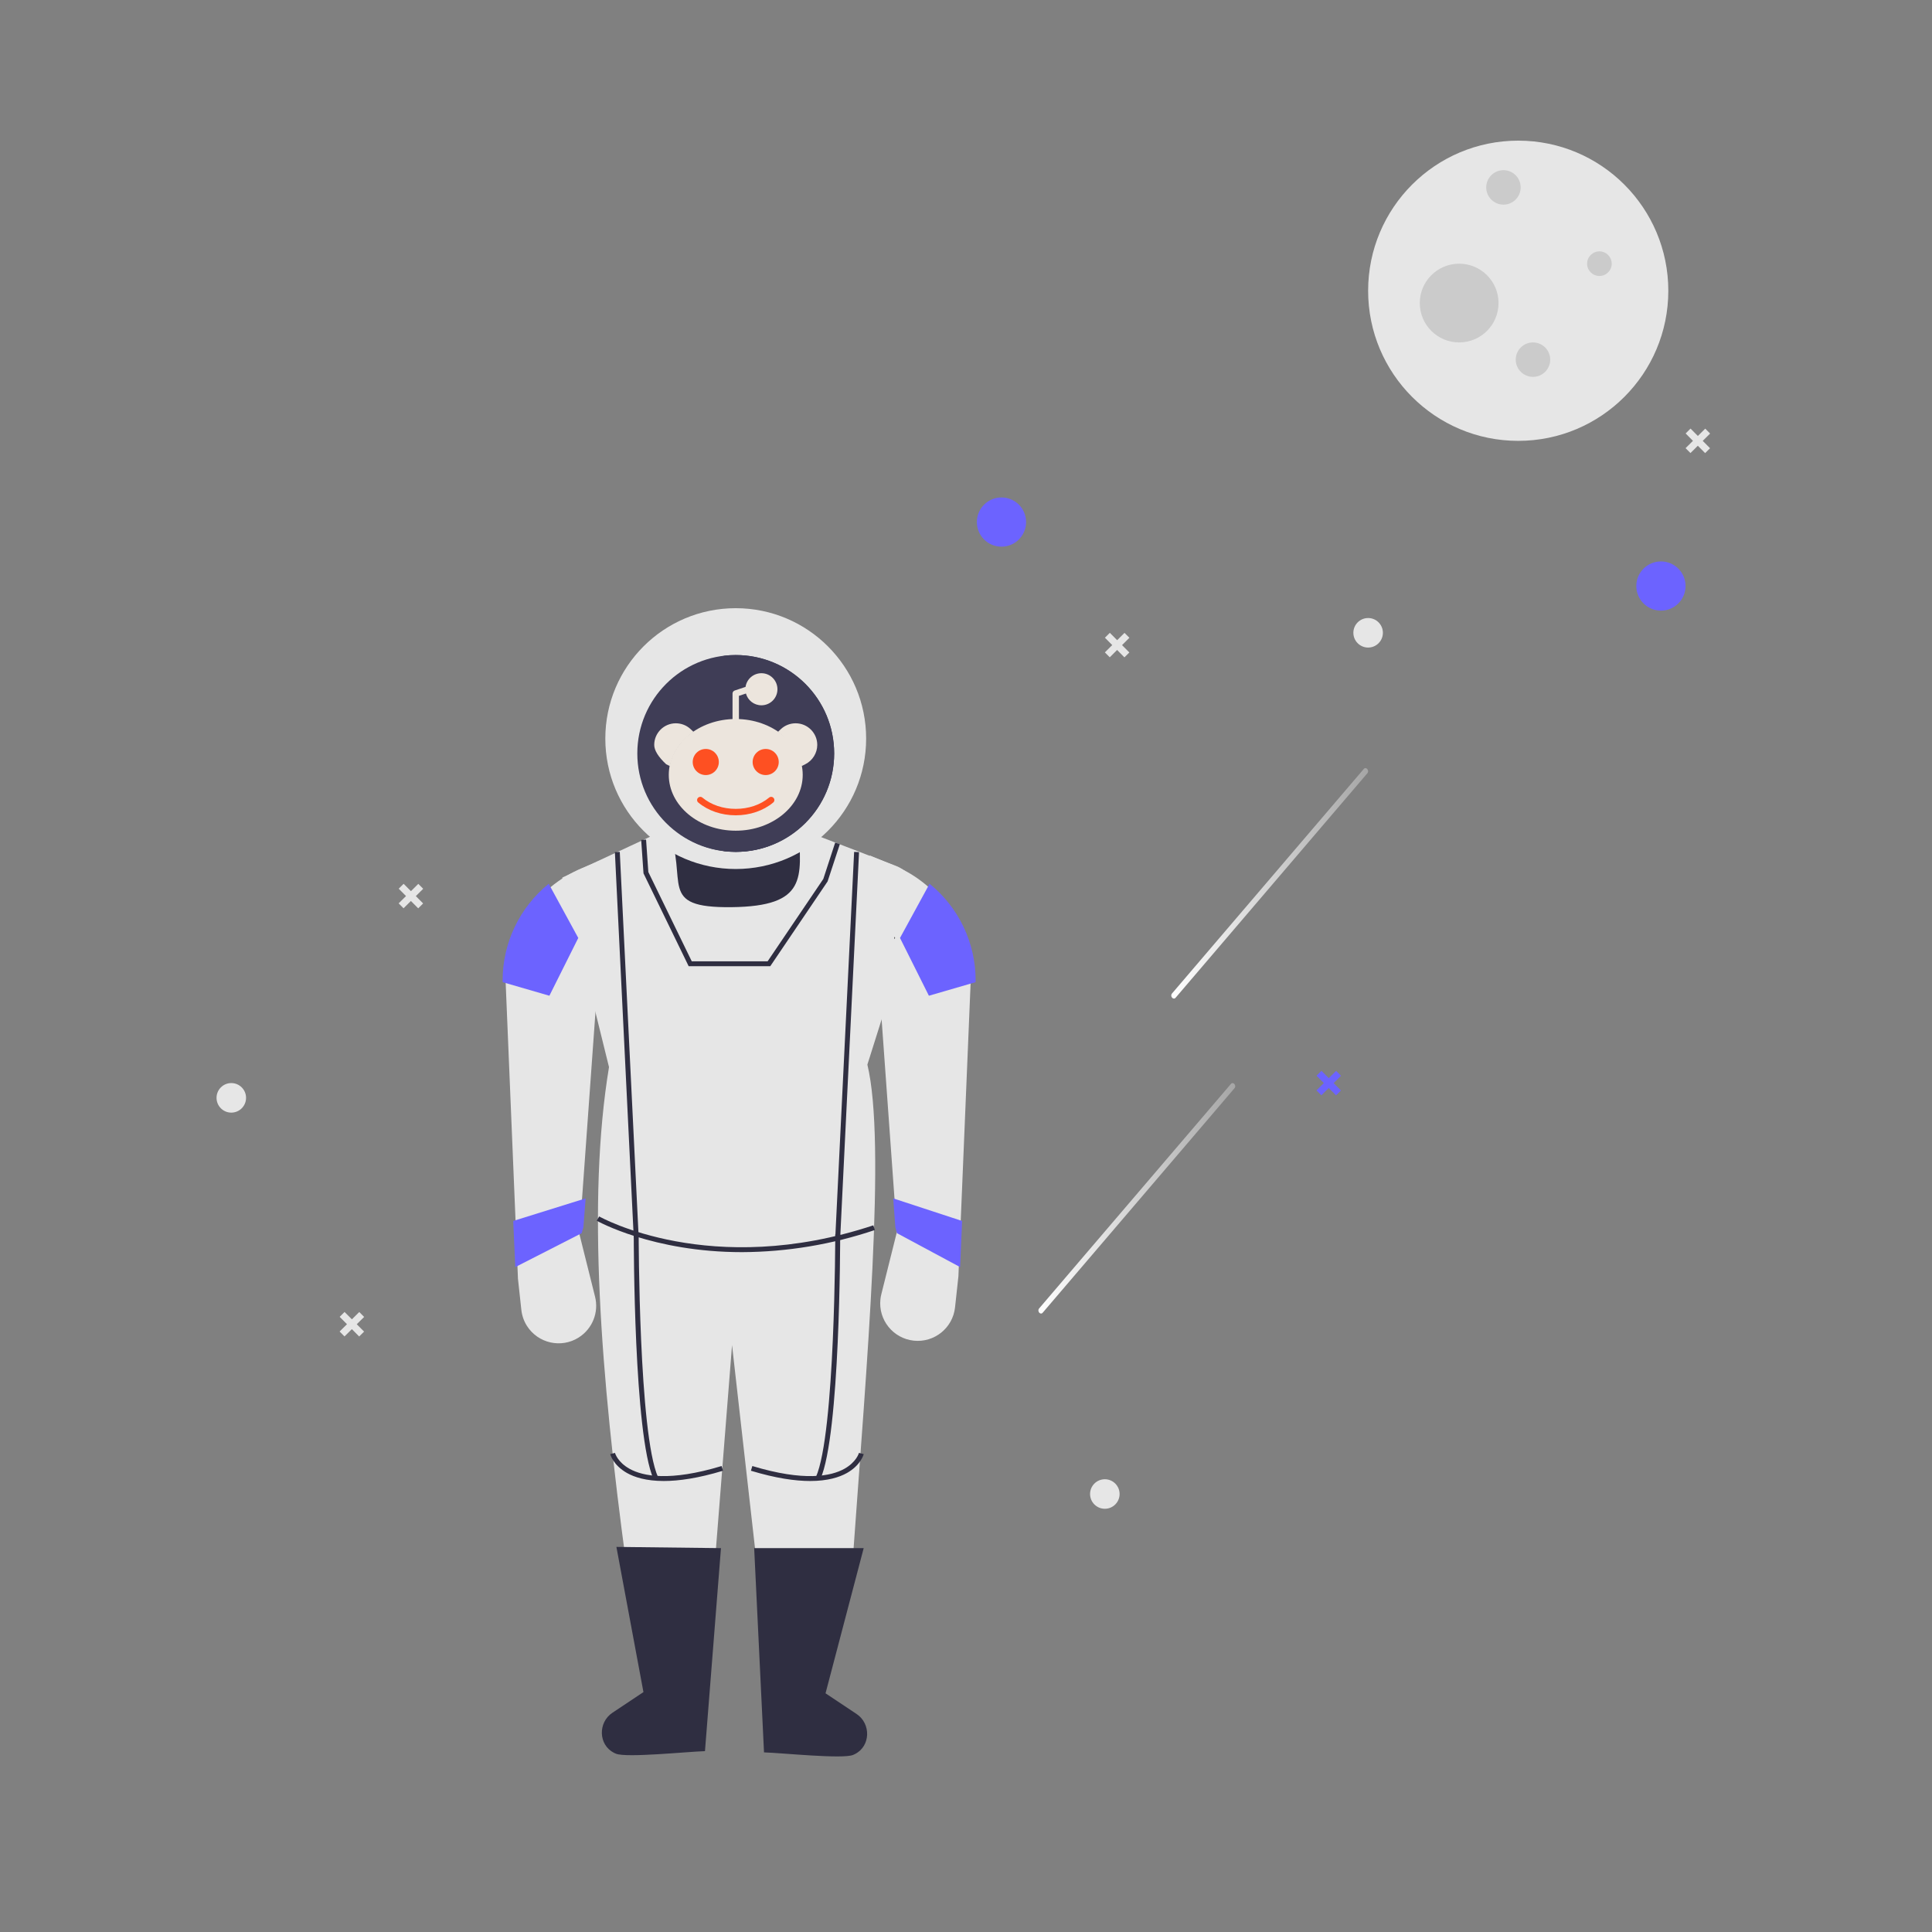 <?xml version="1.0" encoding="UTF-8" standalone="no"?>
<!DOCTYPE svg PUBLIC "-//W3C//DTD SVG 1.1//EN" "http://www.w3.org/Graphics/SVG/1.1/DTD/svg11.dtd">
<svg version="1.1" xmlns="http://www.w3.org/2000/svg" xmlns:xlink="http://www.w3.org/1999/xlink" preserveAspectRatio="xMidYMid meet" viewBox="0 0 640 640" width="640" height="640"><rect x="0" y="0" width="640" height="640" fill="#808080" stroke="none"/><defs><path d="M228.64 319.25L219.92 301.32L223.75 301.32L230.27 315.99L252.28 315.99L262.88 301.32L266.85 301.32L266.85 301.32L254.72 319.25L228.64 319.25Z" id="atCMAzkSe"></path><path d="M228.64 319.25L219.92 301.32L223.75 301.32L230.27 315.99L252.28 315.99L262.88 301.32L266.85 301.32L266.85 301.32L254.72 319.25L228.64 319.25Z" id="e2ecXtPYY4"></path><path d="M453.21 96.32C453.21 123.78 475.47 146.04 502.93 146.04C530.39 146.04 552.65 123.78 552.65 96.32C552.65 68.85 530.39 46.59 502.93 46.59C475.47 46.59 453.21 68.85 453.21 96.32Z" id="c4d1vAYE"></path><path d="M453.21 96.32C453.21 123.78 475.47 146.04 502.93 146.04C530.39 146.04 552.65 123.78 552.65 96.32C552.65 68.85 530.39 46.59 502.93 46.59C475.47 46.59 453.21 68.85 453.21 96.32Z" id="bBTq4wAvx"></path><path d="M492.33 62.08C492.33 65.23 494.89 67.79 498.04 67.79C501.19 67.79 503.74 65.23 503.74 62.08C503.74 58.93 501.19 56.37 498.04 56.37C494.89 56.37 492.33 58.93 492.33 62.08Z" id="aIUnxkaNc"></path><path d="M492.33 62.08C492.33 65.23 494.89 67.79 498.04 67.79C501.19 67.79 503.74 65.23 503.74 62.08C503.74 58.93 501.19 56.37 498.04 56.37C494.89 56.37 492.33 58.93 492.33 62.08Z" id="b2Pnq241wV"></path><path d="M502.11 119.14C502.11 122.29 504.67 124.84 507.82 124.84C510.97 124.84 513.53 122.29 513.53 119.14C513.53 115.99 510.97 113.43 507.82 113.43C504.67 113.43 502.11 115.99 502.11 119.14Z" id="cjUqV2Lku"></path><path d="M502.11 119.14C502.11 122.29 504.67 124.84 507.82 124.84C510.97 124.84 513.53 122.29 513.53 119.14C513.53 115.99 510.97 113.43 507.82 113.43C504.67 113.43 502.11 115.99 502.11 119.14Z" id="b1fMenDNu0"></path><path d="M525.75 87.35C525.75 89.6 527.58 91.42 529.83 91.42C532.08 91.42 533.9 89.6 533.9 87.35C533.9 85.1 532.08 83.27 529.83 83.27C527.58 83.27 525.75 85.1 525.75 87.35Z" id="bNRNcEz2T"></path><path d="M525.75 87.35C525.75 89.6 527.58 91.42 529.83 91.42C532.08 91.42 533.9 89.6 533.9 87.35C533.9 85.1 532.08 83.27 529.83 83.27C527.58 83.27 525.75 85.1 525.75 87.35Z" id="coA80bJot"></path><path d="M470.32 100.39C470.32 107.59 476.16 113.43 483.37 113.43C490.57 113.43 496.41 107.59 496.41 100.39C496.41 93.19 490.57 87.35 483.37 87.35C476.16 87.35 470.32 93.19 470.32 100.39Z" id="lbNvP8Pm0"></path><path d="M470.32 100.39C470.32 107.59 476.16 113.43 483.37 113.43C490.57 113.43 496.41 107.59 496.41 100.39C496.41 93.19 490.57 87.35 483.37 87.35C476.16 87.35 470.32 93.19 470.32 100.39Z" id="a2quKGpX5U"></path><path d="M323.6 172.94C323.6 177.44 327.25 181.09 331.75 181.09C336.26 181.09 339.9 177.44 339.9 172.94C339.9 168.43 336.26 164.79 331.75 164.79C327.25 164.79 323.6 168.43 323.6 172.94Z" id="d1f6iX9zf4"></path><path d="M323.6 172.94C323.6 177.44 327.25 181.09 331.75 181.09C336.26 181.09 339.9 177.44 339.9 172.94C339.9 168.43 336.26 164.79 331.75 164.79C327.25 164.79 323.6 168.43 323.6 172.94Z" id="c5ls7ixD7P"></path><path d="M542.05 194.13C542.05 198.63 545.7 202.28 550.21 202.28C554.71 202.28 558.36 198.63 558.36 194.13C558.36 189.63 554.71 185.98 550.21 185.98C545.7 185.98 542.05 189.63 542.05 194.13Z" id="ffDQyeJt"></path><path d="M542.05 194.13C542.05 198.63 545.7 202.28 550.21 202.28C554.71 202.28 558.36 198.63 558.36 194.13C558.36 189.63 554.71 185.98 550.21 185.98C545.7 185.98 542.05 189.63 542.05 194.13Z" id="arY3ZnYkU"></path><path d="M448.32 209.62C448.32 212.32 450.51 214.51 453.21 214.51C455.91 214.51 458.1 212.32 458.1 209.62C458.1 206.92 455.91 204.73 453.21 204.73C450.51 204.73 448.32 206.92 448.32 209.62Z" id="b1qS5AGLRA"></path><path d="M448.32 209.62C448.32 212.32 450.51 214.51 453.21 214.51C455.91 214.51 458.1 212.32 458.1 209.62C458.1 206.92 455.91 204.73 453.21 204.73C450.51 204.73 448.32 206.92 448.32 209.62Z" id="a1OrHD0Qn"></path><path d="M361.1 494.91C361.1 497.61 363.29 499.8 365.99 499.8C368.69 499.8 370.88 497.61 370.88 494.91C370.88 492.21 368.69 490.02 365.99 490.02C363.29 490.02 361.1 492.21 361.1 494.91Z" id="b9v7dBsaV"></path><path d="M361.1 494.91C361.1 497.61 363.29 499.8 365.99 499.8C368.69 499.8 370.88 497.61 370.88 494.91C370.88 492.21 368.69 490.02 365.99 490.02C363.29 490.02 361.1 492.21 361.1 494.91Z" id="aB3G0cGhL"></path><path d="M437.75 354.72L436.12 356.34L438.54 358.78L436.1 361.2L437.72 362.83L440.16 360.41L442.58 362.85L444.21 361.23L441.79 358.79L444.23 356.36L442.61 354.74L442.61 354.74L440.17 357.16L437.75 354.72Z" id="d2trZ9OOag"></path><path d="M437.75 354.72L436.12 356.34L438.54 358.78L436.1 361.2L437.72 362.83L440.16 360.41L442.58 362.85L444.21 361.23L441.79 358.79L444.23 356.36L442.61 354.74L442.61 354.74L440.17 357.16L437.75 354.72Z" id="b51k7mongr"></path><path d="M114.14 434.6L112.52 436.22L114.94 438.66L112.5 441.08L114.12 442.71L116.56 440.29L118.98 442.73L120.61 441.11L118.18 438.67L120.63 436.25L119.01 434.62L119.01 434.62L116.57 437.04L114.14 434.6Z" id="b7p2CPpX4Y"></path><path d="M114.14 434.6L112.52 436.22L114.94 438.66L112.5 441.08L114.12 442.71L116.56 440.29L118.98 442.73L120.61 441.11L118.18 438.67L120.63 436.25L119.01 434.62L119.01 434.62L116.57 437.04L114.14 434.6Z" id="bRdTU9uGq"></path><path d="M133.71 292.77L132.08 294.39L134.5 296.83L132.06 299.25L133.68 300.88L136.12 298.46L138.54 300.9L140.17 299.28L137.75 296.84L140.19 294.42L138.57 292.79L138.57 292.79L136.13 295.21L133.71 292.77Z" id="a1DxY1fQMx"></path><path d="M133.71 292.77L132.08 294.39L134.5 296.83L132.06 299.25L133.68 300.88L136.12 298.46L138.54 300.9L140.17 299.28L137.75 296.84L140.19 294.42L138.57 292.79L138.57 292.79L136.13 295.21L133.71 292.77Z" id="dCPsc0PYo"></path><path d="M560.01 141.97L558.39 143.59L560.81 146.03L558.37 148.46L559.99 150.08L562.43 147.66L564.85 150.1L566.48 148.48L564.05 146.04L566.5 143.62L564.88 141.99L564.88 141.99L562.44 144.42L560.01 141.97Z" id="b9rCFiYxjr"></path><path d="M560.01 141.97L558.39 143.59L560.81 146.03L558.37 148.46L559.99 150.08L562.43 147.66L564.85 150.1L566.48 148.48L564.05 146.04L566.5 143.62L564.88 141.99L564.88 141.99L562.44 144.42L560.01 141.97Z" id="bbAnypU4O"></path><path d="M367.65 209.63L366.02 211.25L368.44 213.69L366 216.11L367.62 217.74L370.06 215.31L372.48 217.76L374.11 216.14L371.69 213.7L374.13 211.27L372.51 209.65L372.51 209.65L370.07 212.07L367.65 209.63Z" id="c4dDloF4Pb"></path><path d="M367.65 209.63L366.02 211.25L368.44 213.69L366 216.11L367.62 217.74L370.06 215.31L372.48 217.76L374.11 216.14L371.69 213.7L374.13 211.27L372.51 209.65L372.51 209.65L370.07 212.07L367.65 209.63Z" id="i2p7GqRYI"></path><path d="M438.97 272.52C447.36 262.7 452.02 257.24 452.96 256.15C453.73 255.25 452.54 253.83 451.76 254.74C450.11 256.67 441.86 266.34 427 283.73C424.52 286.63 404.71 309.83 402.23 312.73C393.84 322.55 389.18 328.01 388.25 329.1C387.47 330 388.67 331.41 389.44 330.51C392.74 326.64 401 316.98 414.21 301.51C419.16 295.71 436.49 275.42 438.97 272.52Z" id="ccwp8Us5o"></path><linearGradient id="gradientc9wEm2ILc" gradientUnits="userSpaceOnUse" x1="388" y1="292.62" x2="453.21" y2="292.62"><stop style="stop-color: #ffffff;stop-opacity: 1" offset="0%"></stop><stop style="stop-color: #ffffff;stop-opacity: 0.3" offset="100%"></stop></linearGradient><path d="M438.97 272.52C447.36 262.7 452.02 257.24 452.96 256.15C453.73 255.25 452.54 253.83 451.76 254.74C450.11 256.67 441.86 266.34 427 283.73C424.52 286.63 404.71 309.83 402.23 312.73C393.84 322.55 389.18 328.01 388.25 329.1C387.47 330 388.67 331.41 389.44 330.51C392.74 326.64 401 316.98 414.21 301.51C419.16 295.71 436.49 275.42 438.97 272.52Z" id="f8wEH9Xuy"></path><path d="M394.96 376.86C403.35 367.04 408.01 361.58 408.94 360.49C409.71 359.58 408.52 358.17 407.75 359.08C406.09 361.01 397.84 370.67 382.98 388.07C380.5 390.97 360.69 414.16 358.21 417.06C349.82 426.88 345.16 432.34 344.23 433.43C343.46 434.34 344.65 435.75 345.42 434.84C348.73 430.98 356.98 421.31 370.19 405.85C375.14 400.05 392.48 379.76 394.96 376.86Z" id="f1tk4oTuIS"></path><linearGradient id="gradientaT3DWxGXI" gradientUnits="userSpaceOnUse" x1="343.98" y1="396.96" x2="409.19" y2="396.96"><stop style="stop-color: #ffffff;stop-opacity: 1" offset="0%"></stop><stop style="stop-color: #ffffff;stop-opacity: 0.3" offset="100%"></stop></linearGradient><path d="M394.96 376.86C403.35 367.04 408.01 361.58 408.94 360.49C409.71 359.58 408.52 358.17 407.75 359.08C406.09 361.01 397.84 370.67 382.98 388.07C380.5 390.97 360.69 414.16 358.21 417.06C349.82 426.88 345.16 432.34 344.23 433.43C343.46 434.34 344.65 435.75 345.42 434.84C348.73 430.98 356.98 421.31 370.19 405.85C375.14 400.05 392.48 379.76 394.96 376.86Z" id="eiWxlddIf"></path><path d="M266.95 292.7C266.95 299.26 261.63 304.58 255.07 304.58C252.8 304.58 234.64 304.58 232.37 304.58C225.81 304.58 220.49 299.26 220.49 292.7C220.49 291.48 220.49 285.39 220.49 274.42C223.59 274.42 239.07 274.42 266.95 274.42C266.95 285.79 266.95 291.89 266.95 292.7Z" id="c8lthlzmB"></path><path d="M266.95 292.7C266.95 299.26 261.63 304.58 255.07 304.58C252.8 304.58 234.64 304.58 232.37 304.58C225.81 304.58 220.49 299.26 220.49 292.7C220.49 291.48 220.49 285.39 220.49 274.42C223.59 274.42 239.07 274.42 266.95 274.42C266.95 285.79 266.95 291.89 266.95 292.7Z" id="bIB7FOdeU"></path><path d="M242.5 445.59C239.07 488.93 237.17 513.01 236.79 517.82C226.19 526.4 216.3 527.56 207.45 518.14C199 455.74 194.41 397.76 201.74 353.49C200.71 349.3 195.55 328.38 186.25 290.72C207.28 280.94 218.97 275.51 221.3 274.42C228.36 291.88 217.23 300.81 242.4 300.51C267.36 300.21 265.49 290.83 264.51 274.42C267.73 275.66 293.52 285.58 296.75 286.82C302.45 289.01 305.46 295.26 303.62 301.08C301.99 306.24 288.96 347.51 287.33 352.67C293.6 378.71 287.16 451.15 282.44 517.32C271.86 528.04 261.26 528.12 250.65 517.67C250.11 512.86 247.39 488.84 242.5 445.59Z" id="l2gwlZJh9U"></path><path d="M242.5 445.59C239.07 488.93 237.17 513.01 236.79 517.82C226.19 526.4 216.3 527.56 207.45 518.14C199 455.74 194.41 397.76 201.74 353.49C200.71 349.3 195.55 328.38 186.25 290.72C207.28 280.94 218.97 275.51 221.3 274.42C228.36 291.88 217.23 300.81 242.4 300.51C267.36 300.21 265.49 290.83 264.51 274.42C267.73 275.66 293.52 285.58 296.75 286.82C302.45 289.01 305.46 295.26 303.62 301.08C301.99 306.24 288.96 347.51 287.33 352.67C293.6 378.71 287.16 451.15 282.44 517.32C271.86 528.04 261.26 528.12 250.65 517.67C250.11 512.86 247.39 488.84 242.5 445.59Z" id="aC7zxyQry"></path><path d="M204.02 580.93C204.02 580.93 204.02 580.93 204.02 580.93C203.69 580.8 203.45 580.67 203.38 580.64C198.2 577.99 198.04 570.58 202.89 567.36C203.57 566.91 206.99 564.63 213.15 560.53C212.55 557.32 209.57 541.29 204.19 512.43C224.97 512.68 236.52 512.81 238.83 512.84C236 548.71 234.24 571.12 233.53 580.09C227.63 580.26 207.51 582.37 204.02 580.93Z" id="a1cOHDirpM"></path><path d="M204.02 580.93C204.02 580.93 204.02 580.93 204.02 580.93C203.69 580.8 203.45 580.67 203.38 580.64C198.2 577.99 198.04 570.58 202.89 567.36C203.57 566.91 206.99 564.63 213.15 560.53C212.55 557.32 209.57 541.29 204.19 512.43C224.97 512.68 236.52 512.81 238.83 512.84C236 548.71 234.24 571.12 233.53 580.09C227.63 580.26 207.51 582.37 204.02 580.93Z" id="a1VJ4Icsed"></path><path d="M282.6 581.34C282.6 581.34 282.6 581.34 282.6 581.34C282.93 581.2 283.18 581.07 283.24 581.04C288.42 578.4 288.58 570.99 283.74 567.77C283.06 567.31 279.63 565.03 273.47 560.93C274.31 557.72 278.53 541.69 286.11 512.84C264.34 512.84 252.25 512.84 249.83 512.84C251.57 548.92 252.66 571.48 253.09 580.5C258.99 580.67 279.12 582.78 282.6 581.34Z" id="b6rB6B1JW3"></path><path d="M282.6 581.34C282.6 581.34 282.6 581.34 282.6 581.34C282.93 581.2 283.18 581.07 283.24 581.04C288.42 578.4 288.58 570.99 283.74 567.77C283.06 567.31 279.63 565.03 273.47 560.93C274.31 557.72 278.53 541.69 286.11 512.84C264.34 512.84 252.25 512.84 249.83 512.84C251.57 548.92 252.66 571.48 253.09 580.5C258.99 580.67 279.12 582.78 282.6 581.34Z" id="aV85zLtja"></path><path d="M197.12 429.55C198.42 434.75 196.24 440.19 191.71 443.06C191.71 443.06 191.71 443.06 191.71 443.06C185.91 446.74 178.23 445.01 174.55 439.21C173.54 437.61 172.9 435.79 172.7 433.9C172.62 433.21 172.25 429.77 171.58 423.59C169.14 364.79 167.78 332.12 167.51 325.59C167.51 308.92 177.54 293.9 192.94 287.51C193.47 287.29 196.14 286.19 200.93 284.2C200.33 292.51 197.34 334.08 191.96 408.91C195.17 421.75 196.89 428.63 197.12 429.55Z" id="i2Htv8hLL2"></path><path d="M197.12 429.55C198.42 434.75 196.24 440.19 191.71 443.06C191.71 443.06 191.71 443.06 191.71 443.06C185.91 446.74 178.23 445.01 174.55 439.21C173.54 437.61 172.9 435.79 172.7 433.9C172.62 433.21 172.25 429.77 171.58 423.59C169.14 364.79 167.78 332.12 167.51 325.59C167.51 308.92 177.54 293.9 192.94 287.51C193.47 287.29 196.14 286.19 200.93 284.2C200.33 292.51 197.34 334.08 191.96 408.91C195.17 421.75 196.89 428.63 197.12 429.55Z" id="a1LouhZmY6"></path><path d="M318.25 404.45L317.61 419.74C317.54 421.56 317.5 422.57 317.49 422.77C316.82 428.96 316.45 432.39 316.37 433.08C315.63 439.91 309.5 444.84 302.68 444.11C295.85 443.37 290.91 437.24 291.65 430.41C291.71 429.84 291.81 429.28 291.95 428.73C292.3 427.35 294.02 420.48 297.11 408.1C297.1 408 297.07 407.49 297 406.57L296.31 396.98C291.41 328.83 288.68 290.96 288.14 283.39C292.94 285.37 295.6 286.47 296.13 286.69C311.52 293.09 321.55 308.11 321.56 324.78C321.56 324.85 321.55 325.05 321.54 325.36C321.1 335.91 320 362.27 318.25 404.45Z" id="epwwqDSwN"></path><path d="M318.25 404.45L317.61 419.74C317.54 421.56 317.5 422.57 317.49 422.77C316.82 428.96 316.45 432.39 316.37 433.08C315.63 439.91 309.5 444.84 302.68 444.11C295.85 443.37 290.91 437.24 291.65 430.41C291.71 429.84 291.81 429.28 291.95 428.73C292.3 427.35 294.02 420.48 297.11 408.1C297.1 408 297.07 407.49 297 406.57L296.31 396.98C291.41 328.83 288.68 290.96 288.14 283.39C292.94 285.37 295.6 286.47 296.13 286.69C311.52 293.09 321.55 308.11 321.56 324.78C321.56 324.85 321.55 325.05 321.54 325.36C321.1 335.91 320 362.27 318.25 404.45Z" id="d4GjQ59yFh"></path><path d="M198.49 402.96C198.85 403.17 235.48 423.72 289.3 405.91C289.35 406.06 289.76 407.3 289.81 407.46C275.63 412.24 260.77 414.72 245.8 414.79C216.19 414.79 197.93 404.52 197.67 404.37C197.75 404.23 198.4 403.1 198.49 402.96Z" id="bWddmw2su"></path><path d="M198.49 402.96C198.85 403.17 235.48 423.72 289.3 405.91C289.35 406.06 289.76 407.3 289.81 407.46C275.63 412.24 260.77 414.72 245.8 414.79C216.19 414.79 197.93 404.52 197.67 404.37C197.75 404.23 198.4 403.1 198.49 402.96Z" id="axeZ9amhs"></path><path d="M209.94 408.85C210.1 408.85 211.4 408.85 211.57 408.85C211.57 409.51 211.6 474.93 217.97 489.28C217.68 489.41 216.78 489.81 216.48 489.94C209.97 475.28 209.94 411.55 209.94 408.85Z" id="b3lNgCFZ2g"></path><path d="M209.94 408.85C210.1 408.85 211.4 408.85 211.57 408.85C211.57 409.51 211.6 474.93 217.97 489.28C217.68 489.41 216.78 489.81 216.48 489.94C209.97 475.28 209.94 411.55 209.94 408.85Z" id="g2aDU54fKi"></path><path d="M202.14 481.7C202.24 481.67 202.77 481.54 203.72 481.29C203.64 481.31 203.01 481.48 202.93 481.5C203.4 481.37 203.66 481.3 203.72 481.29C203.75 481.41 204.57 484.34 208.57 486.57C212.97 489.01 221.83 490.84 239.04 485.64C239.08 485.79 239.46 487.04 239.51 487.2C231.28 489.69 224.86 490.6 219.87 490.6C214.07 490.6 210.21 489.36 207.7 487.95C203.12 485.36 202.18 481.85 202.14 481.7Z" id="aiuQUW3td"></path><path d="M202.14 481.7C202.24 481.67 202.77 481.54 203.72 481.29C203.64 481.31 203.01 481.48 202.93 481.5C203.4 481.37 203.66 481.3 203.72 481.29C203.75 481.41 204.57 484.34 208.57 486.57C212.97 489.01 221.83 490.84 239.04 485.64C239.08 485.79 239.46 487.04 239.51 487.2C231.28 489.69 224.86 490.6 219.87 490.6C214.07 490.6 210.21 489.36 207.7 487.95C203.12 485.36 202.18 481.85 202.14 481.7Z" id="k3SwTY6Ewy"></path><path d="M205.31 282.2C209.07 358.8 211.15 401.35 211.57 409.87C211.57 409.87 211.57 409.87 211.57 409.87C210.59 409.91 210.05 409.94 209.94 409.95C209.94 409.95 209.94 409.95 209.94 409.95C206.19 333.34 204.1 290.79 203.69 282.28C203.69 282.28 203.69 282.28 203.69 282.28C204.66 282.23 205.21 282.2 205.31 282.2C205.31 282.2 205.31 282.2 205.31 282.2Z" id="burX28kIC"></path><path d="M205.31 282.2C209.07 358.8 211.15 401.35 211.57 409.87C211.57 409.87 211.57 409.87 211.57 409.87C210.59 409.91 210.05 409.94 209.94 409.95C209.94 409.95 209.94 409.95 209.94 409.95C206.19 333.34 204.1 290.79 203.69 282.28C203.69 282.28 203.69 282.28 203.69 282.28C204.66 282.23 205.21 282.2 205.31 282.2C205.31 282.2 205.31 282.2 205.31 282.2Z" id="bXyrfHB3Z"></path><path d="M276.69 408.85C276.85 408.85 278.16 408.85 278.32 408.85C278.32 411.55 278.29 475.28 271.77 489.94C271.47 489.81 270.43 489.35 270.28 489.28C276.66 474.93 276.69 409.51 276.69 408.85Z" id="b2F8L3o3P6"></path><path d="M276.69 408.85C276.85 408.85 278.16 408.85 278.32 408.85C278.32 411.55 278.29 475.28 271.77 489.94C271.47 489.81 270.43 489.35 270.28 489.28C276.66 474.93 276.69 409.51 276.69 408.85Z" id="b1gZhGeci"></path><path d="M249.22 485.64C266.42 490.84 275.28 489.01 279.69 486.57C283.68 484.34 284.51 481.41 284.54 481.29C284.7 481.33 285.96 481.66 286.12 481.7C286.08 481.85 285.14 485.36 280.56 487.95C278.04 489.36 274.19 490.6 268.38 490.6C263.4 490.6 256.98 489.69 248.75 487.2C248.79 487.04 249.17 485.79 249.22 485.64Z" id="b6cPRBShM"></path><path d="M249.22 485.64C266.42 490.84 275.28 489.01 279.69 486.57C283.68 484.34 284.51 481.41 284.54 481.29C284.7 481.33 285.96 481.66 286.12 481.7C286.08 481.85 285.14 485.36 280.56 487.95C278.04 489.36 274.19 490.6 268.38 490.6C263.4 490.6 256.98 489.69 248.75 487.2C248.79 487.04 249.17 485.79 249.22 485.64Z" id="c6F6kUpmL6"></path><path d="M282.94 282.2C283.91 282.24 284.46 282.27 284.57 282.27C284.57 282.27 284.57 282.27 284.57 282.27C280.82 358.88 278.74 401.43 278.33 409.95C278.33 409.95 278.33 409.95 278.33 409.95C277.35 409.9 276.8 409.87 276.7 409.87C276.7 409.87 276.7 409.87 276.7 409.87C280.44 333.26 282.52 290.71 282.94 282.2C282.94 282.2 282.94 282.2 282.94 282.2Z" id="b2wpT2puK"></path><path d="M282.94 282.2C283.91 282.24 284.46 282.27 284.57 282.27C284.57 282.27 284.57 282.27 284.57 282.27C280.82 358.88 278.74 401.43 278.33 409.95C278.33 409.95 278.33 409.95 278.33 409.95C277.35 409.9 276.8 409.87 276.7 409.87C276.7 409.87 276.7 409.87 276.7 409.87C280.44 333.26 282.52 290.71 282.94 282.2C282.94 282.2 282.94 282.2 282.94 282.2Z" id="c48J6l2kEe"></path><path d="M296.3 311.1L296.3 310.28L296.3 310.28L296.51 310.71L296.3 311.1Z" id="fhSJsbiNS"></path><path d="M296.3 311.1L296.3 310.28L296.3 310.28L296.51 310.71L296.3 311.1Z" id="a1DRsiLQyH"></path><path d="M307.71 329.85C301.97 318.37 298.78 311.99 298.14 310.71C304.01 299.94 307.28 293.96 307.93 292.76C317.59 300.58 323.2 312.35 323.19 324.78C323.19 324.85 323.18 325.05 323.17 325.36C321.11 325.96 315.96 327.46 307.71 329.85Z" id="a3nFBuXGC"></path><path d="M307.71 329.85C301.97 318.37 298.78 311.99 298.14 310.71C304.01 299.94 307.28 293.96 307.93 292.76C317.59 300.58 323.2 312.35 323.19 324.78C323.19 324.85 323.18 325.05 323.17 325.36C321.11 325.96 315.96 327.46 307.71 329.85Z" id="b1JXiAAmGB"></path><path d="M181.99 329.85C187.73 318.37 190.92 311.99 191.56 310.71C185.69 299.94 182.42 293.96 181.77 292.76C172.11 300.58 166.5 312.35 166.5 324.78C166.51 324.85 166.52 325.05 166.53 325.36C168.59 325.96 173.74 327.46 181.99 329.85Z" id="d1jURI3Dah"></path><path d="M181.99 329.85C187.73 318.37 190.92 311.99 191.56 310.71C185.69 299.94 182.42 293.96 181.77 292.76C172.11 300.58 166.5 312.35 166.5 324.78C166.51 324.85 166.52 325.05 166.53 325.36C168.59 325.96 173.74 327.46 181.99 329.85Z" id="b7SLOIrU9"></path><path d="M200.52 244.67C200.52 268.53 219.86 287.87 243.72 287.87C267.58 287.87 286.92 268.53 286.92 244.67C286.92 220.81 267.58 201.47 243.72 201.47C219.86 201.47 200.52 220.81 200.52 244.67Z" id="b1MfaXpKv"></path><path d="M200.52 244.67C200.52 268.53 219.86 287.87 243.72 287.87C267.58 287.87 286.92 268.53 286.92 244.67C286.92 220.81 267.58 201.47 243.72 201.47C219.86 201.47 200.52 220.81 200.52 244.67Z" id="ahCTJwJoy"></path><path d="M211.93 250.37C211.93 267.93 226.16 282.16 243.72 282.16C261.28 282.16 275.51 267.93 275.51 250.37C275.51 232.82 261.28 218.58 243.72 218.58C226.16 218.58 211.93 232.82 211.93 250.37Z" id="dugDJ3tnN"></path><path d="M211.93 250.37C211.93 267.93 226.16 282.16 243.72 282.16C261.28 282.16 275.51 267.93 275.51 250.37C275.51 232.82 261.28 218.58 243.72 218.58C226.16 218.58 211.93 232.82 211.93 250.37Z" id="cIolXg6tG"></path><path d="M297.14 408.51L296.6 406.57L295.89 396.98L318.71 404.46L318.71 404.46L318.05 419.74L297.14 408.51Z" id="ar3RvT9E9"></path><path d="M297.14 408.51L296.6 406.57L295.89 396.98L318.71 404.46L318.71 404.46L318.05 419.74L297.14 408.51Z" id="aw4Qh6laT"></path><path d="M192.68 408.51L193.25 406.57L194 396.98L170.01 404.46L170.01 404.46L170.7 419.74L192.68 408.51Z" id="b2AVj6FoZg"></path><path d="M192.68 408.51L193.25 406.57L194 396.98L170.01 404.46L170.01 404.46L170.7 419.74L192.68 408.51Z" id="a1nVo6gD1D"></path><path d="M213.17 289.31L212.4 278.24L214.02 278.13L214.77 288.88L229.15 318.44L254.29 318.44L272.73 291.17L276.66 279.14L278.21 279.64L274.15 291.99L255.16 320.07L255.16 320.07L228.13 320.07L213.17 289.31Z" id="bfl84Sncz"></path><path d="M213.17 289.31L212.4 278.24L214.02 278.13L214.77 288.88L229.15 318.44L254.29 318.44L272.73 291.17L276.66 279.14L278.21 279.64L274.15 291.99L255.16 320.07L255.16 320.07L228.13 320.07L213.17 289.31Z" id="bh3jgozuc"></path><path d="M71.73 363.67C71.73 366.38 73.92 368.57 76.62 368.57C79.32 368.57 81.51 366.38 81.51 363.67C81.51 360.97 79.32 358.78 76.62 358.78C73.92 358.78 71.73 360.97 71.73 363.67Z" id="bemIzvPDG"></path><path d="M71.73 363.67C71.73 366.38 73.92 368.57 76.62 368.57C79.32 368.57 81.51 366.38 81.51 363.67C81.51 360.97 79.32 358.78 76.62 358.78C73.92 358.78 71.73 360.97 71.73 363.67Z" id="d1rptd2TBu"></path><path d="M211.12 249.59C211.12 267.6 225.71 282.2 243.72 282.2C261.73 282.2 276.33 267.6 276.33 249.59C276.33 231.58 261.73 216.99 243.72 216.99C225.71 216.99 211.12 231.58 211.12 249.59Z" id="cwGcuKI66"></path><path d="M211.12 249.59C211.12 267.6 225.71 282.2 243.72 282.2C261.73 282.2 276.33 267.6 276.33 249.59C276.33 231.58 261.73 216.99 243.72 216.99C225.71 216.99 211.12 231.58 211.12 249.59Z" id="a3wWJiRs3y"></path><path d="M267.82 249.59C267.82 266.16 255.47 279.84 239.47 281.92C240.86 282.1 242.28 282.2 243.72 282.2C261.73 282.2 276.33 267.6 276.33 249.59C276.33 231.58 261.73 216.99 243.72 216.99C242.28 216.99 240.86 217.08 239.47 217.26C255.47 219.35 267.82 233.03 267.82 249.59Z" id="e2uONGDuix"></path><path d="M267.82 249.59C267.82 266.16 255.47 279.84 239.47 281.92C240.86 282.1 242.28 282.2 243.72 282.2C261.73 282.2 276.33 267.6 276.33 249.59C276.33 231.58 261.73 216.99 243.72 216.99C242.28 216.99 240.86 217.08 239.47 217.26C255.47 219.35 267.82 233.03 267.82 249.59Z" id="d18aLIxBaZ"></path><path d="M252.23 224C254.61 224 256.55 225.94 256.55 228.33C256.55 230.71 254.61 232.65 252.23 232.65C249.84 232.65 247.9 230.71 247.9 228.33C247.9 225.94 249.84 224 252.23 224Z" id="b5ZRDeYqun"></path><path d="M252.23 224C254.61 224 256.55 225.94 256.55 228.33C256.55 230.71 254.61 232.65 252.23 232.65C249.84 232.65 247.9 230.71 247.9 228.33C247.9 225.94 249.84 224 252.23 224Z" id="bnmF4praV"></path><path d="M243.72 238.18C255.95 238.18 265.91 246.48 265.91 256.68C265.91 266.88 255.95 275.18 243.72 275.18C231.49 275.18 221.54 266.88 221.54 256.68C221.54 246.48 231.49 238.18 243.72 238.18Z" id="a1obtS3s8X"></path><path d="M243.72 238.18C255.95 238.18 265.91 246.48 265.91 256.68C265.91 266.88 255.95 275.18 243.72 275.18C231.49 275.18 221.54 266.88 221.54 256.68C221.54 246.48 231.49 238.18 243.72 238.18Z" id="bj2fMbY7h"></path><path d="M257.7 242.45C258.27 241.91 258.59 241.6 258.66 241.54C259.98 240.29 261.73 239.6 263.57 239.6C267.51 239.6 270.73 242.81 270.73 246.76C270.73 249.44 269.17 251.95 266.77 253.16C266.69 253.2 266.28 253.4 265.55 253.77C265.51 253.64 265.21 252.58 265.17 252.45C263.02 247.99 260.88 244.92 258.74 243.26C258.67 243.21 258.32 242.94 257.7 242.45Z" id="h6QOoPWPN"></path><path d="M257.7 242.45C258.27 241.91 258.59 241.6 258.66 241.54C259.98 240.29 261.73 239.6 263.57 239.6C267.51 239.6 270.73 242.81 270.73 246.76C270.73 249.44 269.17 251.95 266.77 253.16C266.69 253.2 266.28 253.4 265.55 253.77C265.51 253.64 265.21 252.58 265.17 252.45C263.02 247.99 260.88 244.92 258.74 243.26C258.67 243.21 258.32 242.94 257.7 242.45Z" id="e3xzlMJcx"></path><path d="M223.87 239.6C225.72 239.6 227.46 240.29 228.78 241.54C228.85 241.6 229.17 241.91 229.74 242.45C229.12 242.94 228.77 243.21 228.7 243.26C225.49 245.75 223.27 248.93 222.27 252.45C222.24 252.54 222.12 252.98 221.89 253.77C221.77 253.71 220.79 253.22 220.67 253.16C218.03 250.68 216.72 248.54 216.72 246.76C216.72 242.81 219.93 239.6 223.87 239.6Z" id="cnOwlKpMD"></path><path d="M223.87 239.6C225.72 239.6 227.46 240.29 228.78 241.54C228.85 241.6 229.17 241.91 229.74 242.45C229.12 242.94 228.77 243.21 228.7 243.26C225.49 245.75 223.27 248.93 222.27 252.45C222.24 252.54 222.12 252.98 221.89 253.77C221.77 253.71 220.79 253.22 220.67 253.16C218.03 250.68 216.72 248.54 216.72 246.76C216.72 242.81 219.93 239.6 223.87 239.6Z" id="gSVdm3bvz"></path><path d="M233.8 248.1C236.18 248.1 238.12 250.04 238.12 252.43C238.12 254.81 236.18 256.75 233.8 256.75C231.41 256.75 229.47 254.81 229.47 252.43C229.47 250.04 231.41 248.1 233.8 248.1Z" id="b12RGgX0Cy"></path><path d="M233.8 248.1C236.18 248.1 238.12 250.04 238.12 252.43C238.12 254.81 236.18 256.75 233.8 256.75C231.41 256.75 229.47 254.81 229.47 252.43C229.47 250.04 231.41 248.1 233.8 248.1Z" id="dMRIDILrA"></path><path d="M253.64 248.1C256.03 248.1 257.97 250.04 257.97 252.43C257.97 254.81 256.03 256.75 253.64 256.75C251.26 256.75 249.32 254.81 249.32 252.43C249.32 250.04 251.26 248.1 253.64 248.1Z" id="b1mJYCMlef"></path><path d="M253.64 248.1C256.03 248.1 257.97 250.04 257.97 252.43C257.97 254.81 256.03 256.75 253.64 256.75C251.26 256.75 249.32 254.81 249.32 252.43C249.32 250.04 251.26 248.1 253.64 248.1Z" id="b5oMJt4O7R"></path><path d="M232.67 264.21C232.22 263.83 231.55 263.9 231.17 264.35C230.79 264.8 230.85 265.47 231.31 265.84C234.58 268.57 238.99 270.08 243.72 270.08C248.45 270.08 252.86 268.57 256.14 265.84C256.59 265.47 256.65 264.8 256.27 264.35C255.9 263.9 255.23 263.83 254.78 264.21C251.88 266.62 247.96 267.95 243.72 267.95C239.49 267.95 235.56 266.62 232.67 264.21Z" id="dWWMENZaf"></path><path d="M232.67 264.21C232.22 263.83 231.55 263.9 231.17 264.35C230.79 264.8 230.85 265.47 231.31 265.84C234.58 268.57 238.99 270.08 243.72 270.08C248.45 270.08 252.86 268.57 256.14 265.84C256.59 265.47 256.65 264.8 256.27 264.35C255.9 263.9 255.23 263.83 254.78 264.21C251.88 266.62 247.96 267.95 243.72 267.95C239.49 267.95 235.56 266.62 232.67 264.21Z" id="d8epDXOzC"></path><path d="M247.1 229.74C247.72 231.99 249.78 233.64 252.23 233.64C255.16 233.64 257.54 231.26 257.54 228.33C257.54 225.4 255.16 223.01 252.23 223.01C249.56 223.01 247.35 224.98 246.97 227.54C246.61 227.66 243.74 228.62 243.38 228.74C242.95 228.88 242.66 229.29 242.66 229.74C242.66 230.41 242.66 233.71 242.66 239.67C242.8 239.67 243.51 239.67 244.78 239.67L244.78 230.51C246.23 230.03 247 229.77 247.1 229.74ZM252.23 231.52C250.47 231.52 249.04 230.09 249.04 228.33C249.04 226.57 250.47 225.14 252.23 225.14C253.99 225.14 255.42 226.57 255.42 228.33C255.42 230.09 253.99 231.52 252.23 231.52Z" id="bTnogHLvv"></path><path d="M247.1 229.74C247.72 231.99 249.78 233.64 252.23 233.64C255.16 233.64 257.54 231.26 257.54 228.33C257.54 225.4 255.16 223.01 252.23 223.01C249.56 223.01 247.35 224.98 246.97 227.54C246.61 227.66 243.74 228.62 243.38 228.74C242.95 228.88 242.66 229.29 242.66 229.74C242.66 230.41 242.66 233.71 242.66 239.67C242.8 239.67 243.51 239.67 244.78 239.67L244.78 230.51C246.23 230.03 247 229.77 247.1 229.74ZM252.23 231.52C250.47 231.52 249.04 230.09 249.04 228.33C249.04 226.57 250.47 225.14 252.23 225.14C253.99 225.14 255.42 226.57 255.42 228.33C255.42 230.09 253.99 231.52 252.23 231.52Z" id="e2A1QNiXjZ"></path></defs><g><g><g><use xlink:href="#atCMAzkSe" opacity="1" fill="#6c63ff" fill-opacity="1"></use><g><use xlink:href="#atCMAzkSe" opacity="1" fill-opacity="0" stroke="#000000" stroke-width="1" stroke-opacity="0"></use></g></g><g><use xlink:href="#e2ecXtPYY4" opacity="1" fill="#000000" fill-opacity="0"></use><g><use xlink:href="#e2ecXtPYY4" opacity="1" fill-opacity="0" stroke="#000000" stroke-width="1" stroke-opacity="0"></use></g></g><g><use xlink:href="#c4d1vAYE" opacity="1" fill="#e6e6e6" fill-opacity="1"></use><g><use xlink:href="#c4d1vAYE" opacity="1" fill-opacity="0" stroke="#000000" stroke-width="1" stroke-opacity="0"></use></g></g><g><use xlink:href="#bBTq4wAvx" opacity="1" fill="#000000" fill-opacity="0"></use><g><use xlink:href="#bBTq4wAvx" opacity="1" fill-opacity="0" stroke="#000000" stroke-width="1" stroke-opacity="0"></use></g></g><g><use xlink:href="#aIUnxkaNc" opacity="1" fill="#cbcbcb" fill-opacity="1"></use><g><use xlink:href="#aIUnxkaNc" opacity="1" fill-opacity="0" stroke="#000000" stroke-width="1" stroke-opacity="0"></use></g></g><g><use xlink:href="#b2Pnq241wV" opacity="1" fill="#000000" fill-opacity="0"></use><g><use xlink:href="#b2Pnq241wV" opacity="1" fill-opacity="0" stroke="#000000" stroke-width="1" stroke-opacity="0"></use></g></g><g><use xlink:href="#cjUqV2Lku" opacity="1" fill="#cbcbcb" fill-opacity="1"></use><g><use xlink:href="#cjUqV2Lku" opacity="1" fill-opacity="0" stroke="#000000" stroke-width="1" stroke-opacity="0"></use></g></g><g><use xlink:href="#b1fMenDNu0" opacity="1" fill="#000000" fill-opacity="0"></use><g><use xlink:href="#b1fMenDNu0" opacity="1" fill-opacity="0" stroke="#000000" stroke-width="1" stroke-opacity="0"></use></g></g><g><use xlink:href="#bNRNcEz2T" opacity="1" fill="#cbcbcb" fill-opacity="1"></use><g><use xlink:href="#bNRNcEz2T" opacity="1" fill-opacity="0" stroke="#000000" stroke-width="1" stroke-opacity="0"></use></g></g><g><use xlink:href="#coA80bJot" opacity="1" fill="#000000" fill-opacity="0"></use><g><use xlink:href="#coA80bJot" opacity="1" fill-opacity="0" stroke="#000000" stroke-width="1" stroke-opacity="0"></use></g></g><g><use xlink:href="#lbNvP8Pm0" opacity="1" fill="#cbcbcb" fill-opacity="1"></use><g><use xlink:href="#lbNvP8Pm0" opacity="1" fill-opacity="0" stroke="#000000" stroke-width="1" stroke-opacity="0"></use></g></g><g><use xlink:href="#a2quKGpX5U" opacity="1" fill="#000000" fill-opacity="0"></use><g><use xlink:href="#a2quKGpX5U" opacity="1" fill-opacity="0" stroke="#000000" stroke-width="1" stroke-opacity="0"></use></g></g><g><use xlink:href="#d1f6iX9zf4" opacity="1" fill="#6c63ff" fill-opacity="1"></use><g><use xlink:href="#d1f6iX9zf4" opacity="1" fill-opacity="0" stroke="#000000" stroke-width="1" stroke-opacity="0"></use></g></g><g><use xlink:href="#c5ls7ixD7P" opacity="1" fill="#000000" fill-opacity="0"></use><g><use xlink:href="#c5ls7ixD7P" opacity="1" fill-opacity="0" stroke="#000000" stroke-width="1" stroke-opacity="0"></use></g></g><g><use xlink:href="#ffDQyeJt" opacity="1" fill="#6c63ff" fill-opacity="1"></use><g><use xlink:href="#ffDQyeJt" opacity="1" fill-opacity="0" stroke="#000000" stroke-width="1" stroke-opacity="0"></use></g></g><g><use xlink:href="#arY3ZnYkU" opacity="1" fill="#000000" fill-opacity="0"></use><g><use xlink:href="#arY3ZnYkU" opacity="1" fill-opacity="0" stroke="#000000" stroke-width="1" stroke-opacity="0"></use></g></g><g><use xlink:href="#b1qS5AGLRA" opacity="1" fill="#e6e6e6" fill-opacity="1"></use><g><use xlink:href="#b1qS5AGLRA" opacity="1" fill-opacity="0" stroke="#000000" stroke-width="1" stroke-opacity="0"></use></g></g><g><use xlink:href="#a1OrHD0Qn" opacity="1" fill="#000000" fill-opacity="0"></use><g><use xlink:href="#a1OrHD0Qn" opacity="1" fill-opacity="0" stroke="#000000" stroke-width="1" stroke-opacity="0"></use></g></g><g><use xlink:href="#b9v7dBsaV" opacity="1" fill="#e6e6e6" fill-opacity="1"></use><g><use xlink:href="#b9v7dBsaV" opacity="1" fill-opacity="0" stroke="#000000" stroke-width="1" stroke-opacity="0"></use></g></g><g><use xlink:href="#aB3G0cGhL" opacity="1" fill="#000000" fill-opacity="0"></use><g><use xlink:href="#aB3G0cGhL" opacity="1" fill-opacity="0" stroke="#000000" stroke-width="1" stroke-opacity="0"></use></g></g><g><use xlink:href="#d2trZ9OOag" opacity="1" fill="#6c63ff" fill-opacity="1"></use><g><use xlink:href="#d2trZ9OOag" opacity="1" fill-opacity="0" stroke="#000000" stroke-width="1" stroke-opacity="0"></use></g></g><g><use xlink:href="#b51k7mongr" opacity="1" fill="#000000" fill-opacity="0"></use><g><use xlink:href="#b51k7mongr" opacity="1" fill-opacity="0" stroke="#000000" stroke-width="1" stroke-opacity="0"></use></g></g><g><use xlink:href="#b7p2CPpX4Y" opacity="1" fill="#e6e6e6" fill-opacity="1"></use><g><use xlink:href="#b7p2CPpX4Y" opacity="1" fill-opacity="0" stroke="#000000" stroke-width="1" stroke-opacity="0"></use></g></g><g><use xlink:href="#bRdTU9uGq" opacity="1" fill="#000000" fill-opacity="0"></use><g><use xlink:href="#bRdTU9uGq" opacity="1" fill-opacity="0" stroke="#000000" stroke-width="1" stroke-opacity="0"></use></g></g><g><use xlink:href="#a1DxY1fQMx" opacity="1" fill="#e6e6e6" fill-opacity="1"></use><g><use xlink:href="#a1DxY1fQMx" opacity="1" fill-opacity="0" stroke="#000000" stroke-width="1" stroke-opacity="0"></use></g></g><g><use xlink:href="#dCPsc0PYo" opacity="1" fill="#000000" fill-opacity="0"></use><g><use xlink:href="#dCPsc0PYo" opacity="1" fill-opacity="0" stroke="#000000" stroke-width="1" stroke-opacity="0"></use></g></g><g><use xlink:href="#b9rCFiYxjr" opacity="1" fill="#e6e6e6" fill-opacity="1"></use><g><use xlink:href="#b9rCFiYxjr" opacity="1" fill-opacity="0" stroke="#000000" stroke-width="1" stroke-opacity="0"></use></g></g><g><use xlink:href="#bbAnypU4O" opacity="1" fill="#000000" fill-opacity="0"></use><g><use xlink:href="#bbAnypU4O" opacity="1" fill-opacity="0" stroke="#000000" stroke-width="1" stroke-opacity="0"></use></g></g><g><use xlink:href="#c4dDloF4Pb" opacity="1" fill="#e6e6e6" fill-opacity="1"></use><g><use xlink:href="#c4dDloF4Pb" opacity="1" fill-opacity="0" stroke="#000000" stroke-width="1" stroke-opacity="0"></use></g></g><g><use xlink:href="#i2p7GqRYI" opacity="1" fill="#000000" fill-opacity="0"></use><g><use xlink:href="#i2p7GqRYI" opacity="1" fill-opacity="0" stroke="#000000" stroke-width="1" stroke-opacity="0"></use></g></g><g><use xlink:href="#ccwp8Us5o" opacity="1" fill="url(#gradientc9wEm2ILc)"></use><g><use xlink:href="#ccwp8Us5o" opacity="1" fill-opacity="0" stroke="#000000" stroke-width="1" stroke-opacity="0"></use></g></g><g><use xlink:href="#f8wEH9Xuy" opacity="1" fill="#000000" fill-opacity="0"></use><g><use xlink:href="#f8wEH9Xuy" opacity="1" fill-opacity="0" stroke="#000000" stroke-width="1" stroke-opacity="0"></use></g></g><g><use xlink:href="#f1tk4oTuIS" opacity="1" fill="url(#gradientaT3DWxGXI)"></use><g><use xlink:href="#f1tk4oTuIS" opacity="1" fill-opacity="0" stroke="#000000" stroke-width="1" stroke-opacity="0"></use></g></g><g><use xlink:href="#eiWxlddIf" opacity="1" fill="#000000" fill-opacity="0"></use><g><use xlink:href="#eiWxlddIf" opacity="1" fill-opacity="0" stroke="#000000" stroke-width="1" stroke-opacity="0"></use></g></g><g><use xlink:href="#c8lthlzmB" opacity="1" fill="#2f2e41" fill-opacity="1"></use><g><use xlink:href="#c8lthlzmB" opacity="1" fill-opacity="0" stroke="#000000" stroke-width="1" stroke-opacity="0"></use></g></g><g><use xlink:href="#bIB7FOdeU" opacity="1" fill="#000000" fill-opacity="0"></use><g><use xlink:href="#bIB7FOdeU" opacity="1" fill-opacity="0" stroke="#000000" stroke-width="1" stroke-opacity="0"></use></g></g><g><use xlink:href="#l2gwlZJh9U" opacity="1" fill="#e6e6e6" fill-opacity="1"></use><g><use xlink:href="#l2gwlZJh9U" opacity="1" fill-opacity="0" stroke="#000000" stroke-width="1" stroke-opacity="0"></use></g></g><g><use xlink:href="#aC7zxyQry" opacity="1" fill="#000000" fill-opacity="0"></use><g><use xlink:href="#aC7zxyQry" opacity="1" fill-opacity="0" stroke="#000000" stroke-width="1" stroke-opacity="0"></use></g></g><g><use xlink:href="#a1cOHDirpM" opacity="1" fill="#2f2e41" fill-opacity="1"></use><g><use xlink:href="#a1cOHDirpM" opacity="1" fill-opacity="0" stroke="#000000" stroke-width="1" stroke-opacity="0"></use></g></g><g><use xlink:href="#a1VJ4Icsed" opacity="1" fill="#000000" fill-opacity="0"></use><g><use xlink:href="#a1VJ4Icsed" opacity="1" fill-opacity="0" stroke="#000000" stroke-width="1" stroke-opacity="0"></use></g></g><g><use xlink:href="#b6rB6B1JW3" opacity="1" fill="#2f2e41" fill-opacity="1"></use><g><use xlink:href="#b6rB6B1JW3" opacity="1" fill-opacity="0" stroke="#000000" stroke-width="1" stroke-opacity="0"></use></g></g><g><use xlink:href="#aV85zLtja" opacity="1" fill="#000000" fill-opacity="0"></use><g><use xlink:href="#aV85zLtja" opacity="1" fill-opacity="0" stroke="#000000" stroke-width="1" stroke-opacity="0"></use></g></g><g><use xlink:href="#i2Htv8hLL2" opacity="1" fill="#e6e6e6" fill-opacity="1"></use><g><use xlink:href="#i2Htv8hLL2" opacity="1" fill-opacity="0" stroke="#000000" stroke-width="1" stroke-opacity="0"></use></g></g><g><use xlink:href="#a1LouhZmY6" opacity="1" fill="#000000" fill-opacity="0"></use><g><use xlink:href="#a1LouhZmY6" opacity="1" fill-opacity="0" stroke="#000000" stroke-width="1" stroke-opacity="0"></use></g></g><g><use xlink:href="#epwwqDSwN" opacity="1" fill="#e6e6e6" fill-opacity="1"></use><g><use xlink:href="#epwwqDSwN" opacity="1" fill-opacity="0" stroke="#000000" stroke-width="1" stroke-opacity="0"></use></g></g><g><use xlink:href="#d4GjQ59yFh" opacity="1" fill="#000000" fill-opacity="0"></use><g><use xlink:href="#d4GjQ59yFh" opacity="1" fill-opacity="0" stroke="#000000" stroke-width="1" stroke-opacity="0"></use></g></g><g><use xlink:href="#bWddmw2su" opacity="1" fill="#2f2e41" fill-opacity="1"></use><g><use xlink:href="#bWddmw2su" opacity="1" fill-opacity="0" stroke="#000000" stroke-width="1" stroke-opacity="0"></use></g></g><g><use xlink:href="#axeZ9amhs" opacity="1" fill="#000000" fill-opacity="0"></use><g><use xlink:href="#axeZ9amhs" opacity="1" fill-opacity="0" stroke="#000000" stroke-width="1" stroke-opacity="0"></use></g></g><g><use xlink:href="#b3lNgCFZ2g" opacity="1" fill="#2f2e41" fill-opacity="1"></use><g><use xlink:href="#b3lNgCFZ2g" opacity="1" fill-opacity="0" stroke="#000000" stroke-width="1" stroke-opacity="0"></use></g></g><g><use xlink:href="#g2aDU54fKi" opacity="1" fill="#000000" fill-opacity="0"></use><g><use xlink:href="#g2aDU54fKi" opacity="1" fill-opacity="0" stroke="#000000" stroke-width="1" stroke-opacity="0"></use></g></g><g><use xlink:href="#aiuQUW3td" opacity="1" fill="#2f2e41" fill-opacity="1"></use><g><use xlink:href="#aiuQUW3td" opacity="1" fill-opacity="0" stroke="#000000" stroke-width="1" stroke-opacity="0"></use></g></g><g><use xlink:href="#k3SwTY6Ewy" opacity="1" fill="#000000" fill-opacity="0"></use><g><use xlink:href="#k3SwTY6Ewy" opacity="1" fill-opacity="0" stroke="#000000" stroke-width="1" stroke-opacity="0"></use></g></g><g><use xlink:href="#burX28kIC" opacity="1" fill="#2f2e41" fill-opacity="1"></use><g><use xlink:href="#burX28kIC" opacity="1" fill-opacity="0" stroke="#000000" stroke-width="1" stroke-opacity="0"></use></g></g><g><use xlink:href="#bXyrfHB3Z" opacity="1" fill="#000000" fill-opacity="0"></use><g><use xlink:href="#bXyrfHB3Z" opacity="1" fill-opacity="0" stroke="#000000" stroke-width="1" stroke-opacity="0"></use></g></g><g><use xlink:href="#b2F8L3o3P6" opacity="1" fill="#2f2e41" fill-opacity="1"></use><g><use xlink:href="#b2F8L3o3P6" opacity="1" fill-opacity="0" stroke="#000000" stroke-width="1" stroke-opacity="0"></use></g></g><g><use xlink:href="#b1gZhGeci" opacity="1" fill="#000000" fill-opacity="0"></use><g><use xlink:href="#b1gZhGeci" opacity="1" fill-opacity="0" stroke="#000000" stroke-width="1" stroke-opacity="0"></use></g></g><g><use xlink:href="#b6cPRBShM" opacity="1" fill="#2f2e41" fill-opacity="1"></use><g><use xlink:href="#b6cPRBShM" opacity="1" fill-opacity="0" stroke="#000000" stroke-width="1" stroke-opacity="0"></use></g></g><g><use xlink:href="#c6F6kUpmL6" opacity="1" fill="#000000" fill-opacity="0"></use><g><use xlink:href="#c6F6kUpmL6" opacity="1" fill-opacity="0" stroke="#000000" stroke-width="1" stroke-opacity="0"></use></g></g><g><use xlink:href="#b2wpT2puK" opacity="1" fill="#2f2e41" fill-opacity="1"></use><g><use xlink:href="#b2wpT2puK" opacity="1" fill-opacity="0" stroke="#000000" stroke-width="1" stroke-opacity="0"></use></g></g><g><use xlink:href="#c48J6l2kEe" opacity="1" fill="#000000" fill-opacity="0"></use><g><use xlink:href="#c48J6l2kEe" opacity="1" fill-opacity="0" stroke="#000000" stroke-width="1" stroke-opacity="0"></use></g></g><g><use xlink:href="#fhSJsbiNS" opacity="1" fill="#000000" fill-opacity="1"></use><g><use xlink:href="#fhSJsbiNS" opacity="1" fill-opacity="0" stroke="#000000" stroke-width="1" stroke-opacity="0"></use></g></g><g><use xlink:href="#a1DRsiLQyH" opacity="1" fill="#000000" fill-opacity="0"></use><g><use xlink:href="#a1DRsiLQyH" opacity="1" fill-opacity="0" stroke="#000000" stroke-width="1" stroke-opacity="0"></use></g></g><g><use xlink:href="#a3nFBuXGC" opacity="1" fill="#6c63ff" fill-opacity="1"></use><g><use xlink:href="#a3nFBuXGC" opacity="1" fill-opacity="0" stroke="#000000" stroke-width="1" stroke-opacity="0"></use></g></g><g><use xlink:href="#b1JXiAAmGB" opacity="1" fill="#000000" fill-opacity="0"></use><g><use xlink:href="#b1JXiAAmGB" opacity="1" fill-opacity="0" stroke="#000000" stroke-width="1" stroke-opacity="0"></use></g></g><g><use xlink:href="#d1jURI3Dah" opacity="1" fill="#6c63ff" fill-opacity="1"></use><g><use xlink:href="#d1jURI3Dah" opacity="1" fill-opacity="0" stroke="#000000" stroke-width="1" stroke-opacity="0"></use></g></g><g><use xlink:href="#b7SLOIrU9" opacity="1" fill="#000000" fill-opacity="0"></use><g><use xlink:href="#b7SLOIrU9" opacity="1" fill-opacity="0" stroke="#000000" stroke-width="1" stroke-opacity="0"></use></g></g><g><use xlink:href="#b1MfaXpKv" opacity="1" fill="#e6e6e6" fill-opacity="1"></use><g><use xlink:href="#b1MfaXpKv" opacity="1" fill-opacity="0" stroke="#000000" stroke-width="1" stroke-opacity="0"></use></g></g><g><use xlink:href="#ahCTJwJoy" opacity="1" fill="#000000" fill-opacity="0"></use><g><use xlink:href="#ahCTJwJoy" opacity="1" fill-opacity="0" stroke="#000000" stroke-width="1" stroke-opacity="0"></use></g></g><g><use xlink:href="#dugDJ3tnN" opacity="1" fill="#2f2e41" fill-opacity="1"></use><g><use xlink:href="#dugDJ3tnN" opacity="1" fill-opacity="0" stroke="#000000" stroke-width="1" stroke-opacity="0"></use></g></g><g><use xlink:href="#cIolXg6tG" opacity="1" fill="#000000" fill-opacity="0"></use><g><use xlink:href="#cIolXg6tG" opacity="1" fill-opacity="0" stroke="#000000" stroke-width="1" stroke-opacity="0"></use></g></g><g><use xlink:href="#ar3RvT9E9" opacity="1" fill="#6c63ff" fill-opacity="1"></use><g><use xlink:href="#ar3RvT9E9" opacity="1" fill-opacity="0" stroke="#000000" stroke-width="1" stroke-opacity="0"></use></g></g><g><use xlink:href="#aw4Qh6laT" opacity="1" fill="#000000" fill-opacity="0"></use><g><use xlink:href="#aw4Qh6laT" opacity="1" fill-opacity="0" stroke="#000000" stroke-width="1" stroke-opacity="0"></use></g></g><g><use xlink:href="#b2AVj6FoZg" opacity="1" fill="#6c63ff" fill-opacity="1"></use><g><use xlink:href="#b2AVj6FoZg" opacity="1" fill-opacity="0" stroke="#000000" stroke-width="1" stroke-opacity="0"></use></g></g><g><use xlink:href="#a1nVo6gD1D" opacity="1" fill="#000000" fill-opacity="0"></use><g><use xlink:href="#a1nVo6gD1D" opacity="1" fill-opacity="0" stroke="#000000" stroke-width="1" stroke-opacity="0"></use></g></g><g><use xlink:href="#bfl84Sncz" opacity="1" fill="#2f2e41" fill-opacity="1"></use><g><use xlink:href="#bfl84Sncz" opacity="1" fill-opacity="0" stroke="#000000" stroke-width="1" stroke-opacity="0"></use></g></g><g><use xlink:href="#bh3jgozuc" opacity="1" fill="#000000" fill-opacity="0"></use><g><use xlink:href="#bh3jgozuc" opacity="1" fill-opacity="0" stroke="#000000" stroke-width="1" stroke-opacity="0"></use></g></g><g><use xlink:href="#bemIzvPDG" opacity="1" fill="#e6e6e6" fill-opacity="1"></use><g><use xlink:href="#bemIzvPDG" opacity="1" fill-opacity="0" stroke="#000000" stroke-width="1" stroke-opacity="0"></use></g></g><g><use xlink:href="#d1rptd2TBu" opacity="1" fill="#000000" fill-opacity="0"></use><g><use xlink:href="#d1rptd2TBu" opacity="1" fill-opacity="0" stroke="#000000" stroke-width="1" stroke-opacity="0"></use></g></g><g><use xlink:href="#cwGcuKI66" opacity="1" fill="#3f3d56" fill-opacity="1"></use><g><use xlink:href="#cwGcuKI66" opacity="1" fill-opacity="0" stroke="#000000" stroke-width="1" stroke-opacity="0"></use></g></g><g><use xlink:href="#a3wWJiRs3y" opacity="1" fill="#000000" fill-opacity="0"></use><g><use xlink:href="#a3wWJiRs3y" opacity="1" fill-opacity="0" stroke="#000000" stroke-width="1" stroke-opacity="0"></use></g></g><g><use xlink:href="#e2uONGDuix" opacity="1" fill="#3f3d56" fill-opacity="1"></use><g><use xlink:href="#e2uONGDuix" opacity="1" fill-opacity="0" stroke="#000000" stroke-width="1" stroke-opacity="0"></use></g></g><g><use xlink:href="#d18aLIxBaZ" opacity="1" fill="#000000" fill-opacity="0"></use><g><use xlink:href="#d18aLIxBaZ" opacity="1" fill-opacity="0" stroke="#000000" stroke-width="1" stroke-opacity="0"></use></g></g><g><use xlink:href="#b5ZRDeYqun" opacity="1" fill="#ece5dd" fill-opacity="1"></use><g><use xlink:href="#b5ZRDeYqun" opacity="1" fill-opacity="0" stroke="#000000" stroke-width="1" stroke-opacity="0"></use></g></g><g><use xlink:href="#bnmF4praV" opacity="1" fill="#000000" fill-opacity="0"></use><g><use xlink:href="#bnmF4praV" opacity="1" fill-opacity="0" stroke="#000000" stroke-width="1" stroke-opacity="0"></use></g></g><g><use xlink:href="#a1obtS3s8X" opacity="1" fill="#ece5dd" fill-opacity="1"></use><g><use xlink:href="#a1obtS3s8X" opacity="1" fill-opacity="0" stroke="#000000" stroke-width="1" stroke-opacity="0"></use></g></g><g><use xlink:href="#bj2fMbY7h" opacity="1" fill="#000000" fill-opacity="0"></use><g><use xlink:href="#bj2fMbY7h" opacity="1" fill-opacity="0" stroke="#000000" stroke-width="1" stroke-opacity="0"></use></g></g><g><use xlink:href="#h6QOoPWPN" opacity="1" fill="#ece5dd" fill-opacity="1"></use><g><use xlink:href="#h6QOoPWPN" opacity="1" fill-opacity="0" stroke="#000000" stroke-width="1" stroke-opacity="0"></use></g></g><g><use xlink:href="#e3xzlMJcx" opacity="1" fill="#000000" fill-opacity="0"></use><g><use xlink:href="#e3xzlMJcx" opacity="1" fill-opacity="0" stroke="#000000" stroke-width="1" stroke-opacity="0"></use></g></g><g><use xlink:href="#cnOwlKpMD" opacity="1" fill="#ece5dd" fill-opacity="1"></use><g><use xlink:href="#cnOwlKpMD" opacity="1" fill-opacity="0" stroke="#000000" stroke-width="1" stroke-opacity="0"></use></g></g><g><use xlink:href="#gSVdm3bvz" opacity="1" fill="#000000" fill-opacity="0"></use><g><use xlink:href="#gSVdm3bvz" opacity="1" fill-opacity="0" stroke="#000000" stroke-width="1" stroke-opacity="0"></use></g></g><g><use xlink:href="#b12RGgX0Cy" opacity="1" fill="#fe5022" fill-opacity="1"></use><g><use xlink:href="#b12RGgX0Cy" opacity="1" fill-opacity="0" stroke="#000000" stroke-width="1" stroke-opacity="0"></use></g></g><g><use xlink:href="#dMRIDILrA" opacity="1" fill="#000000" fill-opacity="0"></use><g><use xlink:href="#dMRIDILrA" opacity="1" fill-opacity="0" stroke="#000000" stroke-width="1" stroke-opacity="0"></use></g></g><g><use xlink:href="#b1mJYCMlef" opacity="1" fill="#fe5022" fill-opacity="1"></use><g><use xlink:href="#b1mJYCMlef" opacity="1" fill-opacity="0" stroke="#000000" stroke-width="1" stroke-opacity="0"></use></g></g><g><use xlink:href="#b5oMJt4O7R" opacity="1" fill="#000000" fill-opacity="0"></use><g><use xlink:href="#b5oMJt4O7R" opacity="1" fill-opacity="0" stroke="#000000" stroke-width="1" stroke-opacity="0"></use></g></g><g><use xlink:href="#dWWMENZaf" opacity="1" fill="#fe5022" fill-opacity="1"></use><g><use xlink:href="#dWWMENZaf" opacity="1" fill-opacity="0" stroke="#000000" stroke-width="1" stroke-opacity="0"></use></g></g><g><use xlink:href="#d8epDXOzC" opacity="1" fill="#000000" fill-opacity="0"></use><g><use xlink:href="#d8epDXOzC" opacity="1" fill-opacity="0" stroke="#000000" stroke-width="1" stroke-opacity="0"></use></g></g><g><use xlink:href="#bTnogHLvv" opacity="1" fill="#ece5dd" fill-opacity="1"></use><g><use xlink:href="#bTnogHLvv" opacity="1" fill-opacity="0" stroke="#000000" stroke-width="1" stroke-opacity="0"></use></g></g><g><use xlink:href="#e2A1QNiXjZ" opacity="1" fill="#000000" fill-opacity="0"></use><g><use xlink:href="#e2A1QNiXjZ" opacity="1" fill-opacity="0" stroke="#000000" stroke-width="1" stroke-opacity="0"></use></g></g></g></g></svg>